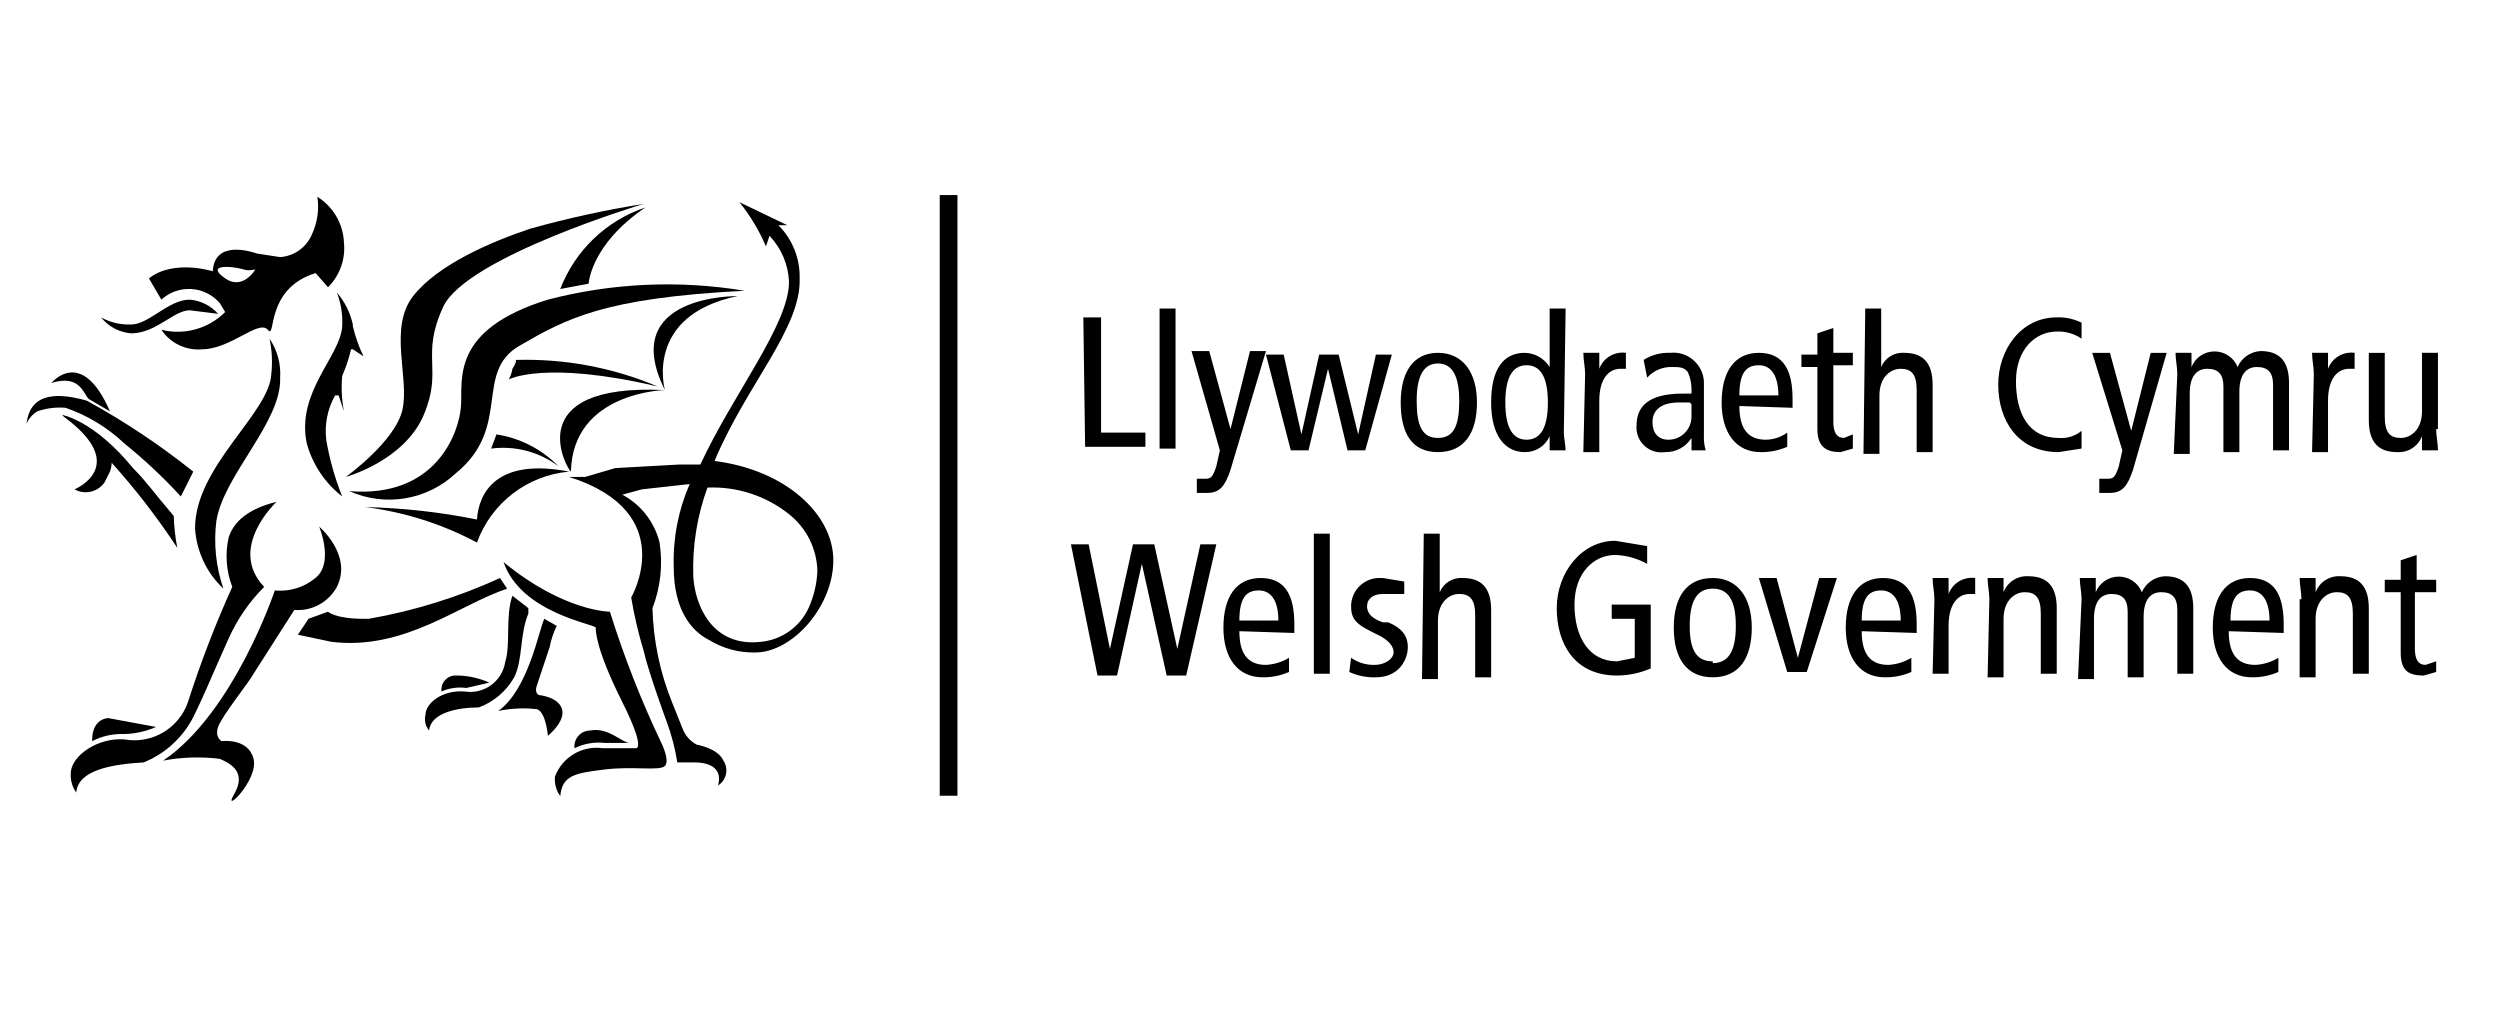 <svg height="57" viewBox="0 0 141 57" width="141" xmlns="http://www.w3.org/2000/svg"><g fill="none" fill-rule="evenodd" transform="translate(1 11)"><path d="m0 0h140v34h-140z"/><g fill="#000" fill-rule="nonzero" transform="translate(.5)"><path d="m0 12.9c.122-.291.331-.535.6-.7.514-.177 1.059-.246 1.6-.2 1.23.423 2.356 1.105 3.3 2 1.139.919 2.209 1.922 3.2 3l.7-1.4c-1.882-1.502-3.889-2.841-6-4-1.4-.4-3.2-.6-3.4 1.3zm1.4-2.3c1.6-.5 1.8.6 2.1.9l1.2.7c-1.6-3.7-3.3-1.6-3.3-1.6z"/><path d="m2.1 12.5c3.8 2.8.6 4.1.6 4.1.585.324 1.321.151 1.7-.4l.3-.6c.058-.161.092-.329.1-.5 1.352 1.505 2.589 3.109 3.7 4.8-.116-.593-.183-1.196-.2-1.8-1.2-1.4-1.5-1.9-2.3-2.7-2.2-2.7-4-3-4-3m15.9-.2c-.128-.659-.161-1.332-.1-2 .212-.484.379-.986.5-1.5h.1l.6.4c-.26-.544-.462-1.113-.6-1.7v-.1c-.146-.665-.455-1.284-.9-1.8.233.605.335 1.253.3 1.9-.1 1.7-2.6 3.7-2 6.6.324 1.19 1.026 2.243 2 3-.415-1.031-.717-2.104-.9-3.2-.103-.865.072-1.741.5-2.5h.2zm16.9-11.7c-2.159.343-4.295.81-6.4 1.4-2.1.7-5.2 2-6.6 3.8s-.2 4.6-.6 6.4-3.2 3.8-3.2 3.8 3.3-.9 4.4-3.5-.2-3.3 1.1-6.1 11.3-5.8 11.3-5.8z"/><path d="m34.9.7c-2.206.741-3.966 2.427-4.8 4.6l1.6-.3s.1-2.2 3.2-4.3zm5.6 4.7c-3.694-.614-7.476-.443-11.1.5-5.5 1.7-4.8 4.5-4.9 6s-1.4 5.2-6.3 4.8c2.019.904 4.383.51 6-1 3.2-2.6 1-5.7 3.6-7.2s4.7-2.7 12.7-3.1z"/><path d="m26.5 13.5c1.331.204 2.56.836 3.5 1.8-1.087-.818-2.451-1.176-3.8-1zm9.5-2.5s-5.2.1-5.3 4.6c-.2-.1-3-5 5.3-4.6zm4.1-5.3c-5.3 1.1-4.1 5.3-4.1 5.3-2.7-5.4 4.1-5.3 4.1-5.3zm-14.7 13.9c.808-2.231 2.836-3.792 5.2-4-4.1-.8-5.1 1.2-5.2 2.7-2.075-.418-4.184-.652-6.3-.7 2.204.277 4.34.954 6.3 2zm-21.7 11.2c.555-.287 1.175-.425 1.8-.4.621-.013 1.232-.149 1.8-.4l-2.7-.5c-1 .1-.9 1.3-.9 1.3zm19.7-2.8c-.028-.212.03-.427.162-.597.132-.169.326-.278.538-.303.688-.018 1.372.119 2 .4l-1.3.3c-.476-.064-.961.005-1.4.2zm7.5 3.2c.527-.259 1.116-.363 1.7-.3h1.4c-.4 0-1.2-.9-2.2-.7-.257-.002-.503.107-.675.298-.172.191-.254.447-.225.702zm4.7-20.4c-6.4-1.5-8.4-.4-8.4-.4.098-.188.166-.391.2-.6.2-.3.2-.4.2-.5 2.743-.081 5.472.431 8 1.5zm-24.8-4.1c-.41-.463-.984-.749-1.6-.8-1.2 0-2.3 1.4-3.3 1.4-.593.027-1.181-.112-1.7-.4.416.524 1.033.85 1.7.9 1.4 0 2.4-1.3 3.3-1.3zm2.9 1.4c.141.657.175 1.332.1 2-.1 2.2-4.3 5.2-4.3 8.7.081 1.296.653 2.512 1.6 3.4-.42-1.22-.557-2.519-.4-3.8.4-2.6 3.7-5.6 3.6-8.1.051-.78-.16-1.554-.6-2.2z"/><path d="m11.6 22.1c-.344-.893-.414-1.868-.2-2.8.3-.9 1.1-1.6 2.7-2 0 0-2.8 2.6-.7 4.8-.836.838-1.514 1.82-2 2.9-.6 1.3-1.8 4.2-2.2 4.8-.607.995-1.519 1.766-2.6 2.2-1.7.1-3.7.4-3.8 1.7-.247-.348-.354-.777-.3-1.2.1-.9 1.5-1.9 3-1.8 1.554.285 3.083-.607 3.6-2.1.708-2.213 1.542-4.383 2.5-6.5z"/><path d="m14 22.3s-2.3 6.9-6.3 9.6c1.055-.2 2.135-.234 3.2-.1.7.3 1.5.8.8 2s1.4-.8 1.1-2-1.8-1-1.8-1-.4-.2-.2-.8 1.8-2.6 2-3l2.3-3.6c.987.08 1.928-.43 2.4-1.3.9-1.8-1-3.4-1-3.4s.8 1.9-.1 2.8c-.65.596-1.523.887-2.4.8z"/><path d="m15.9 23.9 1.1-.4s.4.4 2 .4h.3c2.555-.447 5.042-1.22 7.4-2.3l.4.6c-2.7.9-5.8 3.5-9.9 3l-1.9-.4zm11.6 3.3c-.444.786-1.153 1.389-2 1.7-1.2 0-2.7.3-2.8 1.3-.209-.25-.284-.585-.2-.9 0-.6.9-1.4 2.2-1.3.531.086 1.075-.046 1.508-.366.433-.32.718-.801.792-1.334.3-.9 0-2.6.4-3.7l.9.7v.3c-.5 1.2-.3 2.6-.8 3.6zm1.7-3.3.7.4c-.187.38-.321.784-.4 1.2l-.7 2.1c-.2.5.1.6.1.6s1.1.1 1.3.8-.8 1.5-.8 1.5-.1-1.3-.6-1.5c-.734-.086-1.477-.053-2.2.1 1.7-1.2 2.3-4.6 2.6-5.2z"/><path d="m35.8 30.9s.5 1 .2 1.3-1.8 0-3.4.2-2.4.3-2.5 1.5c-.232-.317-.338-.709-.3-1.1.411-1.102 1.536-1.768 2.7-1.6h1.9c.4-.2-.6-2.2-.8-2.6-1.5-3-1.5-4-1.5-4.2s-4.2-.8-5.2-3.7c3.4 2.8 6 2.8 6 2.8.79 2.532 1.76 5.005 2.9 7.4zm1-15.7h1.2c1.8-3.9 5-7.9 5-10.3-.038-.972-.43-1.896-1.1-2.6l-.2.6c-.382-.898-.887-1.74-1.5-2.5l2.7 1.3h-.5c.794.794 1.228 1.878 1.2 3 .1 2.8-3 6-4.8 10.3 4 .5 6.7 3 6.7 5.6s-2.3 5.2-4.4 5.2c-.916.02-1.818-.223-2.6-.7-1-.5-2-1.7-2-4.1-.055-1.614.252-3.22.9-4.7l-2.7.3-1.1.3c1.051.561 1.815 1.543 2.1 2.7.193 1.247.055 2.523-.4 3.7.047 1.818.419 3.613 1.1 5.3l.6 1.5c.148.388.432.708.8.9 0 0 1.2.2 1.5.9.149.224.202.5.145.763s-.217.493-.445.637c.3-1.1-.7-1.3-1.3-1.3h-1c-.123-.785-.324-1.555-.6-2.3 0 0-1-2.7-1.3-4-.297-.984-.53-1.986-.7-3 0 0 2.8-4.8-3.5-6.8h.9l1.7-.5zm1.6 1.3c-.584 1.6-.856 3.297-.8 5 .1 1.7 1.1 4 3.8 3.7 1.175-.105 2.204-.83 2.7-1.9.301-.661.471-1.374.5-2.1-.03-1.252-.616-2.425-1.6-3.2-1.302-1.039-2.936-1.572-4.6-1.5m-27.9-12.2s-2.2-.7-3.6.4l.7 1.2c.46-.421 1.07-.637 1.692-.599.622.038 1.202.326 1.608.799l.3.5c-.942.941-2.308 1.32-3.6 1 .508.759 1.39 1.181 2.3 1.1 1.6 0 3.2-1.7 3.7-1.1s-.2-2.3 2.7-3.2l.7.8c.66-.656.99-1.574.9-2.5-.037-1.062-.599-2.036-1.5-2.6.107.714.003 1.444-.3 2.1-.303.741-1.001 1.245-1.8 1.3l-1.3-.2c-.3-.1-2.4-.8-2.5 1zm2.4-.1s-.7 1.2-1.7.5 0-.7.6-.6.5.2 1.1.1zm46.7 2.7h1v6.5h2.5v.8h-3.4zm4.3-.5h.9v7.9h-.9zm4 9.1c-.3.9-.6 1.3-1.3 1.3h-.6v-.8h.5c.3 0 .4-.1.6-.7l.2-.9-1.6-5.6h1l1.2 4.4 1.1-4.4h.9zm7.6-1.1h-1l-1.1-4.6-1.1 4.6h-1l-1.4-5.4h1l1 4.5 1-4.5h1.1l1.1 4.5 1-4.5h.9zm4.1-5.5c1.4 0 2.2 1.1 2.2 2.8s-.7 2.8-2.2 2.8-2.1-1.1-2.1-2.8.7-2.8 2.1-2.8zm0 4.8c.9 0 1.2-.7 1.2-2.1s-.4-2.1-1.2-2.1-1.2.7-1.2 2.1.3 2.1 1.2 2.1zm7.1-.3c0 .3.1.7.1 1h-.9v-.8c-.242.555-.794.91-1.4.9-1.1 0-1.9-.9-1.9-2.8s.7-2.8 1.9-2.8c.571.014 1.098.315 1.4.8v-3.3h.9zm-2.1-3.8c-.8 0-1.2.7-1.2 2.1s.4 2.1 1.2 2.1 1.2-.7 1.2-2.1-.4-2.1-1.2-2.1zm3.3.5c0-.4-.1-.8-.1-1.2h.9v.9c.228-.614.851-.988 1.5-.9v.9h-.3c-.7 0-1.2.6-1.2 1.8v2.9h-.9zm3.3-.8c.448-.283.971-.423 1.5-.4.519-.057 1.035.127 1.4.5.345.342.527.815.5 1.3v2.8c-.018.303.016.608.1.9h-.8v-.7c-.321.515-.893.82-1.5.8-.423.062-.851-.071-1.162-.364-.312-.292-.473-.711-.438-1.136 0-1.1.7-1.8 2.6-1.8h.5v-.3c-.008-.31-.076-.616-.2-.9-.2-.3-.5-.3-.9-.3-.532-.017-1.045.203-1.4.6zm2.6 2.4h-.6c-1.1 0-1.5.5-1.5 1.1s.3 1 .9 1c.718 0 1.3-.582 1.3-1.3v-.7zm2.8.2c0 1.3.5 1.9 1.5 1.9.432-.007.851-.147 1.2-.4v.8c-.473.206-.984.309-1.5.3-1.4 0-2.2-1.1-2.2-2.8s.7-2.8 2.1-2.8 1.9 1 1.9 2.6v.5zm2.2-.6c0-1.1-.4-1.7-1.1-1.7s-1.1.4-1.1 1.7zm4.2 3-.7.2c-.8 0-1.3-.3-1.3-1.3v-3.5h-.9v-.7h.9v-1.2l.9-.3v1.4h1.1v.7h-1.1v3.2c0 .6.2.9.6.9l.5-.2zm.7-7.9h.9v3.3c.215-.52.739-.843 1.3-.8 1 0 1.6.5 1.6 1.8v3.8h-.9v-3.5c0-.9-.3-1.2-.9-1.2s-1.2.5-1.2 1.5v3.3h-.9zm12.2 7.9-1.3.2c-2.3 0-3.4-1.8-3.4-3.8s1.3-3.8 3.3-3.8c.484-.019.966.085 1.4.3v.9c-.411-.281-.902-.422-1.4-.4-1.2 0-2.3 1-2.3 2.8s.7 3.2 2.4 3.2c.469.042.936-.102 1.3-.4zm2.9 1.2c-.3.9-.6 1.3-1.3 1.3h-.6v-.8h.5c.3 0 .4-.1.6-.7l.2-.9-1.7-5.5h1l1.2 4.4 1.1-4.4h.9zm2.5-5.4c0-.4-.1-.8-.1-1.2h.9v.8c.213-.532.727-.88 1.3-.88s1.087.349 1.3.88c.227-.523.731-.871 1.3-.9 1 0 1.6.5 1.6 1.8v3.8h-.9v-3.7c0-.7-.3-1-.9-1s-1 .4-1 1.4v3.4h-.9v-3.7c0-.7-.3-1-.9-1s-1 .4-1 1.4v3.4h-.9zm7.7 0c0-.4-.1-.8-.1-1.2h.9v.9c.228-.614.851-.988 1.5-.9v.9h-.3c-.7 0-1.2.6-1.2 1.8v2.9h-.9zm6.9 3.1c0 .4.1.8.1 1.2h-.9v-.8c-.218.575-.786.94-1.4.9-1 0-1.6-.5-1.6-1.8v-3.8h.9v3.6c0 .9.3 1.2.9 1.2s1.2-.5 1.2-1.5v-3.3h.9v4.3zm-77 6.5h1l1.2 5.9 1.3-5.9h1.2l1.3 5.9 1.3-5.9h.9l-1.7 7.4h-1.1l-1.4-6.3-1.4 6.3h-1.1zm9.5 4.9c0 1.3.5 1.9 1.5 1.9.46-.024.906-.162 1.3-.4v.8c-.473.206-.984.309-1.5.3-1.4 0-2.2-1.1-2.2-2.8s.7-2.8 2.1-2.8 1.9 1 1.9 2.6v.5zm2.2-.6c0-1.1-.4-1.7-1.1-1.7s-1.1.4-1.1 1.7zm2-4.9h.9v7.9h-.9zm2.1 7c.38.267.835.407 1.3.4.7 0 1.1-.4 1.1-.7s-.2-.6-.7-.9l-.6-.3c-.8-.4-1.1-.7-1.1-1.4-.001-.442.181-.865.503-1.168.322-.303.755-.459 1.197-.432h.1l1.2.2v.7h-1.2c-.6 0-.9.3-.9.7s.3.7.9.9h.3c.7.3 1.1.7 1.1 1.4s-.5 1.7-1.8 1.7c-.517.019-1.03-.084-1.5-.3zm4.1-7h.9v3.3c.215-.52.739-.843 1.3-.8 1 0 1.6.5 1.6 1.8v3.8h-.9v-3.5c0-.9-.3-1.2-.9-1.2s-1.2.5-1.2 1.5v3.3h-.9zm12.8 7.6c-.599.261-1.246.397-1.9.4-2.4 0-3.4-1.8-3.4-3.8s1.4-3.8 3.3-3.8l1.8.3v1c-.552-.306-1.169-.478-1.8-.5-1.2 0-2.3 1-2.3 2.8s.8 3.2 2.4 3.2l1-.2v-2.2h-1.3v-.8h2.2zm3.5-5.1c1.4 0 2.2 1.1 2.2 2.8s-.7 2.8-2.2 2.8-2.2-1.1-2.2-2.8.7-2.8 2.2-2.8zm0 4.8c.9 0 1.3-.7 1.3-2.1s-.4-2.1-1.3-2.1-1.3.7-1.3 2.1.4 2 1.3 2zm2.6-4.8h1l1.2 4.5 1.2-4.5h1l-1.7 5.3h-1.1zm5.8 3c0 1.3.5 1.9 1.5 1.9.46-.024.906-.162 1.3-.4v.8c-.473.206-.984.309-1.5.3-1.4 0-2.2-1.1-2.2-2.8s.7-2.8 2.1-2.8 1.9 1 1.9 2.6v.5zm2.2-.6c0-1.1-.4-1.7-1.1-1.7s-1.1.4-1.1 1.7zm1.9-1.2c0-.4-.1-.8-.1-1.2h.9v.9c.228-.614.851-.988 1.5-.9v.9h-.3c-.7 0-1.2.6-1.2 1.8v2.7h-.9zm3.1 0c0-.4-.1-.8-.1-1.2h.9v.8c.218-.575.786-.94 1.4-.9 1 0 1.6.5 1.6 1.8v3.7h-.9v-3.4c0-.9-.3-1.2-.9-1.2s-1.2.5-1.2 1.5v3.3h-.9zm5.2 0c0-.4-.1-.8-.1-1.2h.9v.8c.213-.532.727-.88 1.3-.88s1.087.349 1.3.88c.227-.523.731-.871 1.3-.9 1 0 1.6.5 1.6 1.8v3.7h-.9v-3.6c0-.7-.3-1-.9-1s-1 .4-1 1.4v3.4h-.9v-3.7c0-.7-.3-1-.9-1s-1 .4-1 1.4v3.4h-.9zm8.3 1.8c0 1.3.5 1.9 1.5 1.9.46-.024.906-.162 1.3-.4v.8c-.473.206-.984.309-1.5.3-1.4 0-2.2-1.1-2.2-2.8s.7-2.8 2.1-2.8 1.9 1 1.9 2.6v.5zm2.3-.6c0-1.1-.4-1.7-1.1-1.7s-1.1.4-1.1 1.7zm1.8-1.2c0-.4-.1-.8-.1-1.2h.9v.8c.218-.575.786-.94 1.4-.9 1 0 1.6.5 1.6 1.8v3.7h-.9v-3.4c0-.9-.3-1.2-.9-1.2s-1.2.5-1.2 1.5v3.3h-.9v-4.4zm7.6 4.1-.7.2c-.9 0-1.3-.3-1.3-1.3v-3.4h-.9v-.7h.9v-1.1l.9-.3v1.4h1.1v.7h-1.2v3.2c0 .6.2.9.6.9l.6-.2v.7zm-84.4-26.9h1v33.88h-1z"/></g></g></svg>